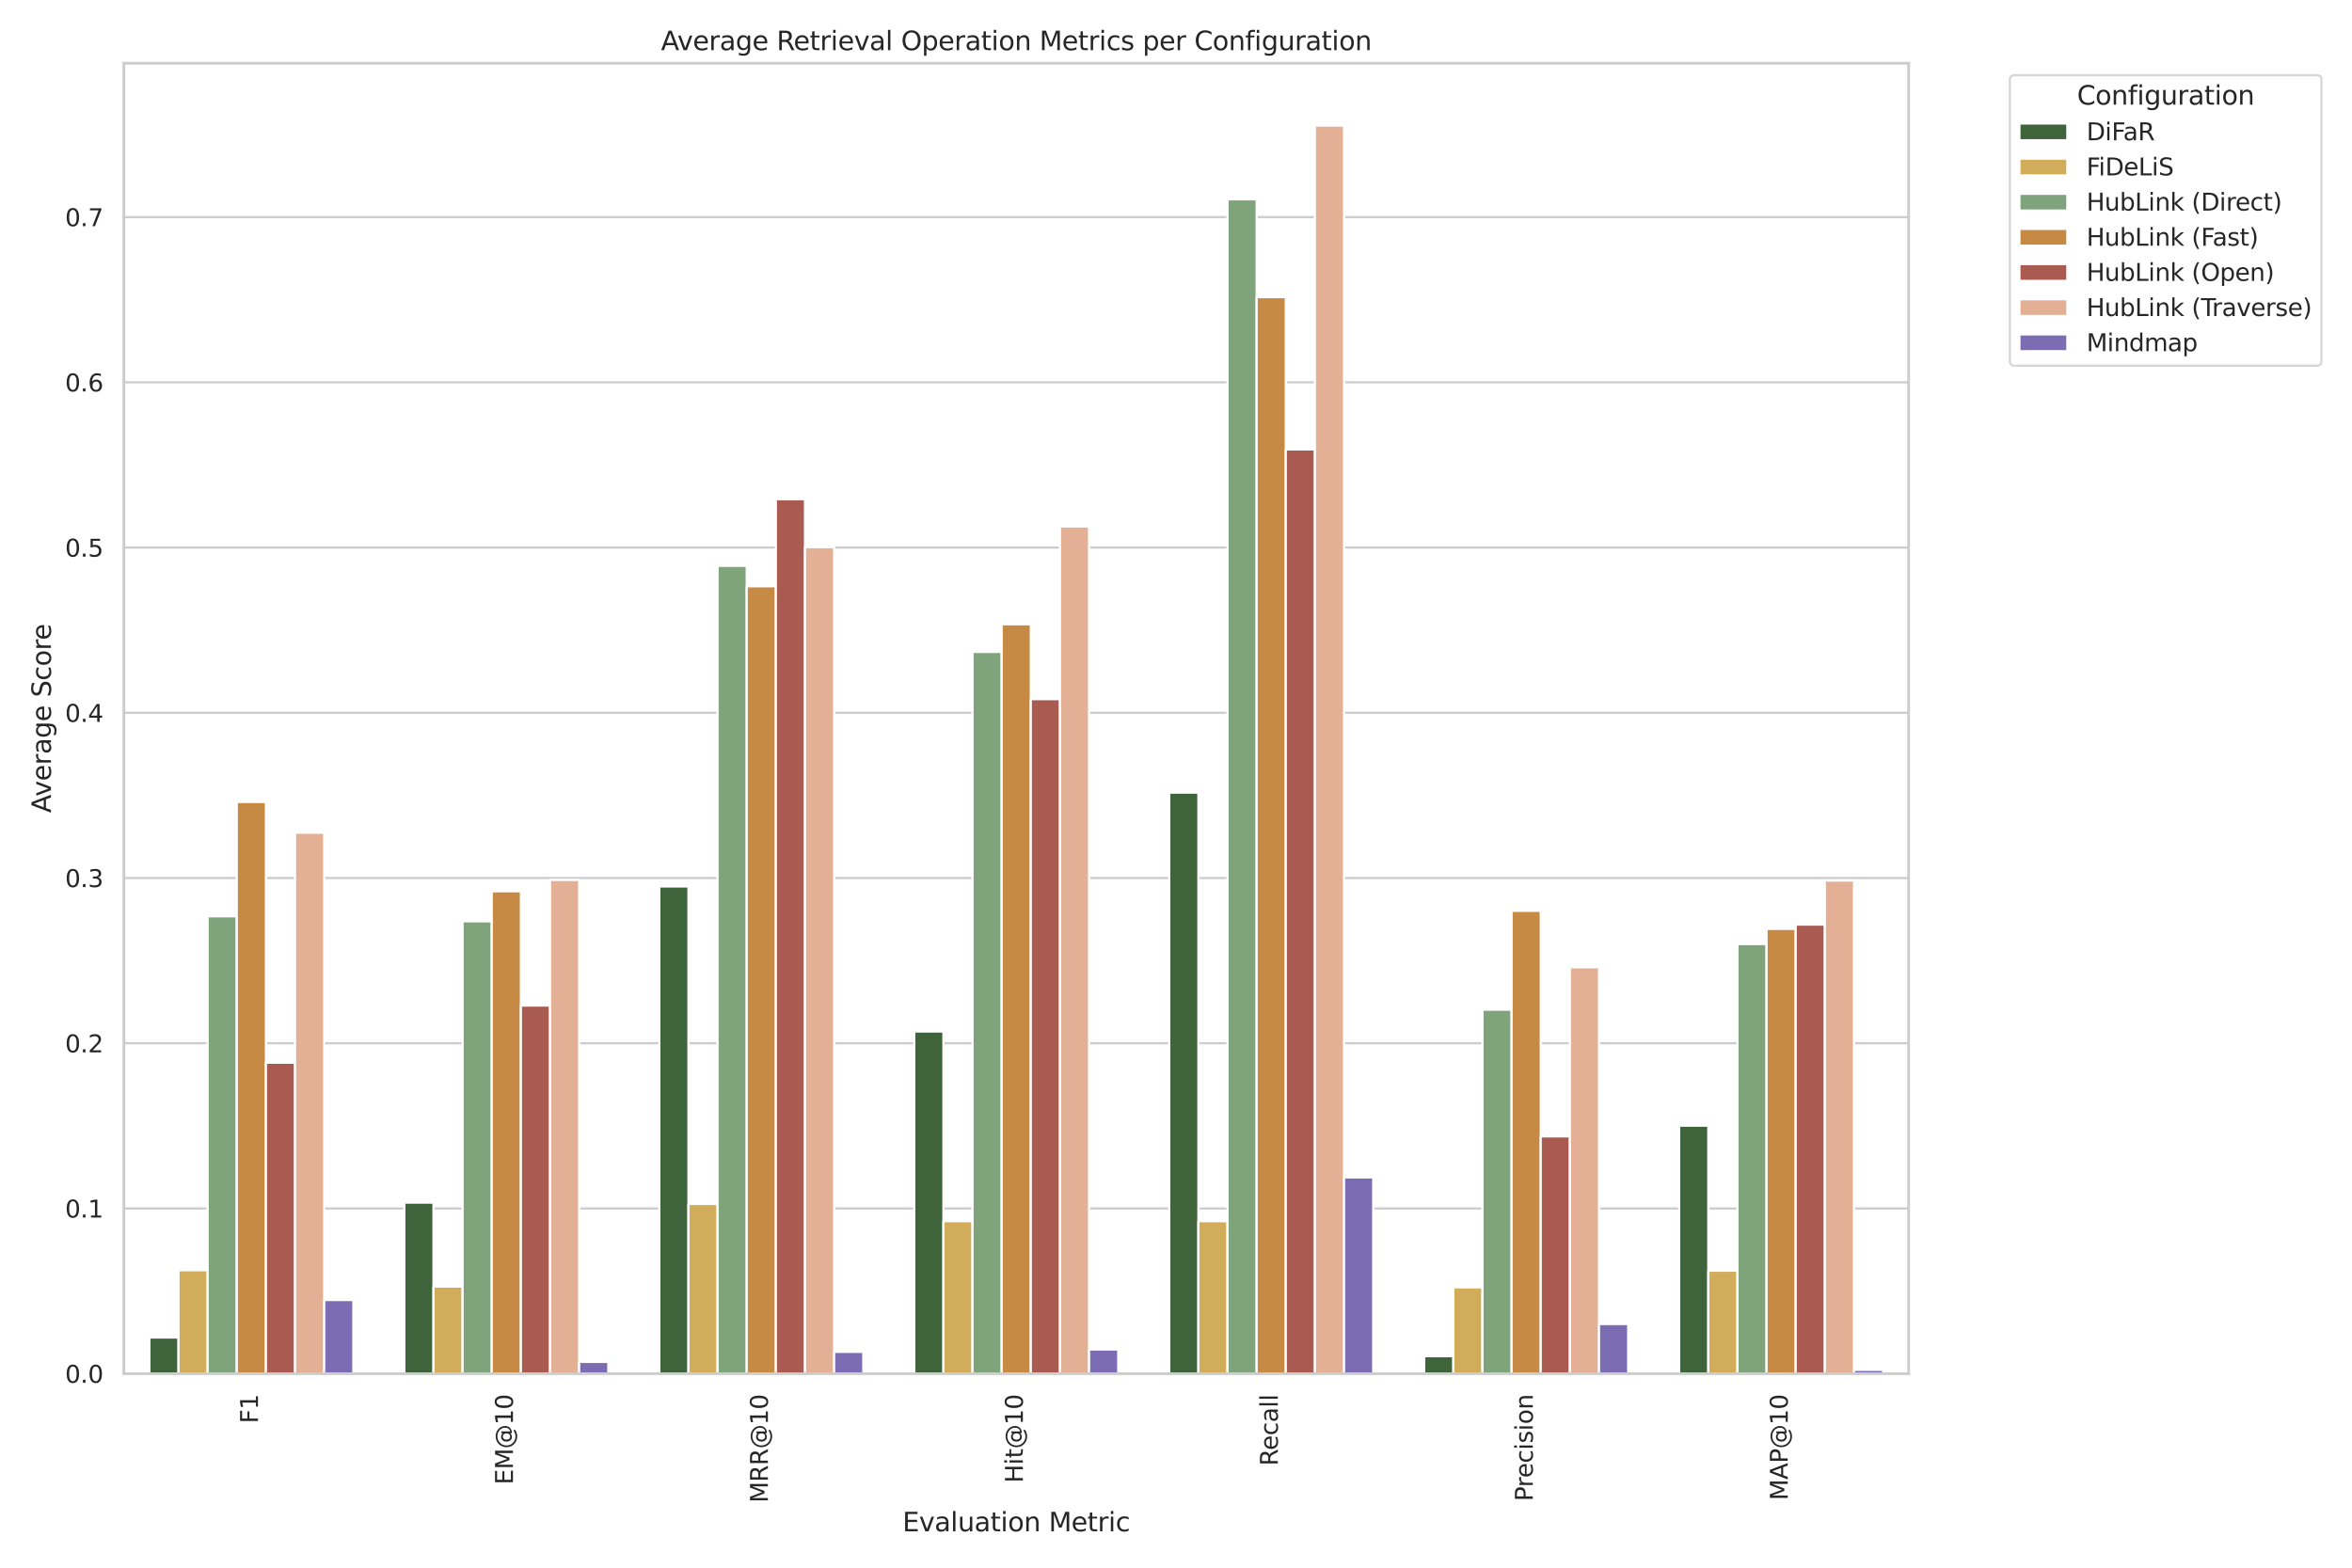 <?xml version="1.0" encoding="utf-8" standalone="no"?>
<!DOCTYPE svg PUBLIC "-//W3C//DTD SVG 1.1//EN"
  "http://www.w3.org/Graphics/SVG/1.1/DTD/svg11.dtd">
<svg xmlns:xlink="http://www.w3.org/1999/xlink" width="1080pt" height="720pt" viewBox="0 0 1080 720" xmlns="http://www.w3.org/2000/svg" version="1.1">
 <defs>
  <style type="text/css">*{stroke-linejoin: round; stroke-linecap: butt}</style>
 </defs>
 <g id="figure_1">
  <g id="patch_1">
   <path d="M 0 720 
L 1080 720 
L 1080 0 
L 0 0 
z
" style="fill: #ffffff"/>
  </g>
  <g id="axes_1">
   <g id="patch_2">
    <path d="M 56.88 630.9 
L 876.41 630.9 
L 876.41 29.04 
L 56.88 29.04 
z
" style="fill: #ffffff"/>
   </g>
   <g id="matplotlib.axis_1">
    <g id="xtick_1">
     <g id="text_1">
      <!-- F1 -->
      <g style="fill: #262626" transform="translate(118.453 653.725) rotate(-90) scale(0.11 -0.11)">
       <defs>
        <path id="DejaVuSans-46" d="M 628 4666 
L 3309 4666 
L 3309 4134 
L 1259 4134 
L 1259 2759 
L 3109 2759 
L 3109 2228 
L 1259 2228 
L 1259 0 
L 628 0 
L 628 4666 
z
" transform="scale(0.016)"/>
        <path id="DejaVuSans-31" d="M 794 531 
L 1825 531 
L 1825 4091 
L 703 3866 
L 703 4441 
L 1819 4666 
L 2450 4666 
L 2450 531 
L 3481 531 
L 3481 0 
L 794 0 
L 794 531 
z
" transform="scale(0.016)"/>
       </defs>
       <use xlink:href="#DejaVuSans-46"/>
       <use xlink:href="#DejaVuSans-31" x="57.52"/>
      </g>
     </g>
    </g>
    <g id="xtick_2">
     <g id="text_2">
      <!-- EM@10 -->
      <g style="fill: #262626" transform="translate(235.529 681.839) rotate(-90) scale(0.11 -0.11)">
       <defs>
        <path id="DejaVuSans-45" d="M 628 4666 
L 3578 4666 
L 3578 4134 
L 1259 4134 
L 1259 2753 
L 3481 2753 
L 3481 2222 
L 1259 2222 
L 1259 531 
L 3634 531 
L 3634 0 
L 628 0 
L 628 4666 
z
" transform="scale(0.016)"/>
        <path id="DejaVuSans-4d" d="M 628 4666 
L 1569 4666 
L 2759 1491 
L 3956 4666 
L 4897 4666 
L 4897 0 
L 4281 0 
L 4281 4097 
L 3078 897 
L 2444 897 
L 1241 4097 
L 1241 0 
L 628 0 
L 628 4666 
z
" transform="scale(0.016)"/>
        <path id="DejaVuSans-40" d="M 2381 1678 
Q 2381 1231 2603 976 
Q 2825 722 3213 722 
Q 3597 722 3817 978 
Q 4038 1234 4038 1678 
Q 4038 2116 3813 2373 
Q 3588 2631 3206 2631 
Q 2828 2631 2604 2375 
Q 2381 2119 2381 1678 
z
M 4084 744 
Q 3897 503 3655 389 
Q 3413 275 3091 275 
Q 2553 275 2217 664 
Q 1881 1053 1881 1678 
Q 1881 2303 2218 2693 
Q 2556 3084 3091 3084 
Q 3413 3084 3656 2967 
Q 3900 2850 4084 2613 
L 4084 3022 
L 4531 3022 
L 4531 722 
Q 4988 791 5245 1139 
Q 5503 1488 5503 2041 
Q 5503 2375 5404 2669 
Q 5306 2963 5106 3213 
Q 4781 3622 4314 3839 
Q 3847 4056 3297 4056 
Q 2913 4056 2559 3954 
Q 2206 3853 1906 3653 
Q 1416 3334 1139 2817 
Q 863 2300 863 1697 
Q 863 1200 1042 765 
Q 1222 331 1563 0 
Q 1891 -325 2322 -495 
Q 2753 -666 3244 -666 
Q 3647 -666 4036 -530 
Q 4425 -394 4750 -141 
L 5031 -488 
Q 4641 -791 4180 -952 
Q 3719 -1113 3244 -1113 
Q 2666 -1113 2153 -908 
Q 1641 -703 1241 -313 
Q 841 78 631 592 
Q 422 1106 422 1697 
Q 422 2266 634 2781 
Q 847 3297 1241 3688 
Q 1644 4084 2172 4295 
Q 2700 4506 3291 4506 
Q 3953 4506 4520 4234 
Q 5088 3963 5472 3463 
Q 5706 3156 5829 2797 
Q 5953 2438 5953 2053 
Q 5953 1231 5456 756 
Q 4959 281 4084 263 
L 4084 744 
z
" transform="scale(0.016)"/>
        <path id="DejaVuSans-30" d="M 2034 4250 
Q 1547 4250 1301 3770 
Q 1056 3291 1056 2328 
Q 1056 1369 1301 889 
Q 1547 409 2034 409 
Q 2525 409 2770 889 
Q 3016 1369 3016 2328 
Q 3016 3291 2770 3770 
Q 2525 4250 2034 4250 
z
M 2034 4750 
Q 2819 4750 3233 4129 
Q 3647 3509 3647 2328 
Q 3647 1150 3233 529 
Q 2819 -91 2034 -91 
Q 1250 -91 836 529 
Q 422 1150 422 2328 
Q 422 3509 836 4129 
Q 1250 4750 2034 4750 
z
" transform="scale(0.016)"/>
       </defs>
       <use xlink:href="#DejaVuSans-45"/>
       <use xlink:href="#DejaVuSans-4d" x="63.184"/>
       <use xlink:href="#DejaVuSans-40" x="149.463"/>
       <use xlink:href="#DejaVuSans-31" x="249.463"/>
       <use xlink:href="#DejaVuSans-30" x="313.086"/>
      </g>
     </g>
    </g>
    <g id="xtick_3">
     <g id="text_3">
      <!-- MRR@10 -->
      <g style="fill: #262626" transform="translate(352.605 690.175) rotate(-90) scale(0.11 -0.11)">
       <defs>
        <path id="DejaVuSans-52" d="M 2841 2188 
Q 3044 2119 3236 1894 
Q 3428 1669 3622 1275 
L 4263 0 
L 3584 0 
L 2988 1197 
Q 2756 1666 2539 1819 
Q 2322 1972 1947 1972 
L 1259 1972 
L 1259 0 
L 628 0 
L 628 4666 
L 2053 4666 
Q 2853 4666 3247 4331 
Q 3641 3997 3641 3322 
Q 3641 2881 3436 2590 
Q 3231 2300 2841 2188 
z
M 1259 4147 
L 1259 2491 
L 2053 2491 
Q 2509 2491 2742 2702 
Q 2975 2913 2975 3322 
Q 2975 3731 2742 3939 
Q 2509 4147 2053 4147 
L 1259 4147 
z
" transform="scale(0.016)"/>
       </defs>
       <use xlink:href="#DejaVuSans-4d"/>
       <use xlink:href="#DejaVuSans-52" x="86.279"/>
       <use xlink:href="#DejaVuSans-52" x="155.762"/>
       <use xlink:href="#DejaVuSans-40" x="225.244"/>
       <use xlink:href="#DejaVuSans-31" x="325.244"/>
       <use xlink:href="#DejaVuSans-30" x="388.867"/>
      </g>
     </g>
    </g>
    <g id="xtick_4">
     <g id="text_4">
      <!-- Hit@10 -->
      <g style="fill: #262626" transform="translate(469.68 681.038) rotate(-90) scale(0.11 -0.11)">
       <defs>
        <path id="DejaVuSans-48" d="M 628 4666 
L 1259 4666 
L 1259 2753 
L 3553 2753 
L 3553 4666 
L 4184 4666 
L 4184 0 
L 3553 0 
L 3553 2222 
L 1259 2222 
L 1259 0 
L 628 0 
L 628 4666 
z
" transform="scale(0.016)"/>
        <path id="DejaVuSans-69" d="M 603 3500 
L 1178 3500 
L 1178 0 
L 603 0 
L 603 3500 
z
M 603 4863 
L 1178 4863 
L 1178 4134 
L 603 4134 
L 603 4863 
z
" transform="scale(0.016)"/>
        <path id="DejaVuSans-74" d="M 1172 4494 
L 1172 3500 
L 2356 3500 
L 2356 3053 
L 1172 3053 
L 1172 1153 
Q 1172 725 1289 603 
Q 1406 481 1766 481 
L 2356 481 
L 2356 0 
L 1766 0 
Q 1100 0 847 248 
Q 594 497 594 1153 
L 594 3053 
L 172 3053 
L 172 3500 
L 594 3500 
L 594 4494 
L 1172 4494 
z
" transform="scale(0.016)"/>
       </defs>
       <use xlink:href="#DejaVuSans-48"/>
       <use xlink:href="#DejaVuSans-69" x="75.195"/>
       <use xlink:href="#DejaVuSans-74" x="102.979"/>
       <use xlink:href="#DejaVuSans-40" x="142.188"/>
       <use xlink:href="#DejaVuSans-31" x="242.188"/>
       <use xlink:href="#DejaVuSans-30" x="305.811"/>
      </g>
     </g>
    </g>
    <g id="xtick_5">
     <g id="text_5">
      <!-- Recall -->
      <g style="fill: #262626" transform="translate(586.756 673.218) rotate(-90) scale(0.11 -0.11)">
       <defs>
        <path id="DejaVuSans-65" d="M 3597 1894 
L 3597 1613 
L 953 1613 
Q 991 1019 1311 708 
Q 1631 397 2203 397 
Q 2534 397 2845 478 
Q 3156 559 3463 722 
L 3463 178 
Q 3153 47 2828 -22 
Q 2503 -91 2169 -91 
Q 1331 -91 842 396 
Q 353 884 353 1716 
Q 353 2575 817 3079 
Q 1281 3584 2069 3584 
Q 2775 3584 3186 3129 
Q 3597 2675 3597 1894 
z
M 3022 2063 
Q 3016 2534 2758 2815 
Q 2500 3097 2075 3097 
Q 1594 3097 1305 2825 
Q 1016 2553 972 2059 
L 3022 2063 
z
" transform="scale(0.016)"/>
        <path id="DejaVuSans-63" d="M 3122 3366 
L 3122 2828 
Q 2878 2963 2633 3030 
Q 2388 3097 2138 3097 
Q 1578 3097 1268 2742 
Q 959 2388 959 1747 
Q 959 1106 1268 751 
Q 1578 397 2138 397 
Q 2388 397 2633 464 
Q 2878 531 3122 666 
L 3122 134 
Q 2881 22 2623 -34 
Q 2366 -91 2075 -91 
Q 1284 -91 818 406 
Q 353 903 353 1747 
Q 353 2603 823 3093 
Q 1294 3584 2113 3584 
Q 2378 3584 2631 3529 
Q 2884 3475 3122 3366 
z
" transform="scale(0.016)"/>
        <path id="DejaVuSans-61" d="M 2194 1759 
Q 1497 1759 1228 1600 
Q 959 1441 959 1056 
Q 959 750 1161 570 
Q 1363 391 1709 391 
Q 2188 391 2477 730 
Q 2766 1069 2766 1631 
L 2766 1759 
L 2194 1759 
z
M 3341 1997 
L 3341 0 
L 2766 0 
L 2766 531 
Q 2569 213 2275 61 
Q 1981 -91 1556 -91 
Q 1019 -91 701 211 
Q 384 513 384 1019 
Q 384 1609 779 1909 
Q 1175 2209 1959 2209 
L 2766 2209 
L 2766 2266 
Q 2766 2663 2505 2880 
Q 2244 3097 1772 3097 
Q 1472 3097 1187 3025 
Q 903 2953 641 2809 
L 641 3341 
Q 956 3463 1253 3523 
Q 1550 3584 1831 3584 
Q 2591 3584 2966 3190 
Q 3341 2797 3341 1997 
z
" transform="scale(0.016)"/>
        <path id="DejaVuSans-6c" d="M 603 4863 
L 1178 4863 
L 1178 0 
L 603 0 
L 603 4863 
z
" transform="scale(0.016)"/>
       </defs>
       <use xlink:href="#DejaVuSans-52"/>
       <use xlink:href="#DejaVuSans-65" x="64.982"/>
       <use xlink:href="#DejaVuSans-63" x="126.506"/>
       <use xlink:href="#DejaVuSans-61" x="181.486"/>
       <use xlink:href="#DejaVuSans-6c" x="242.766"/>
       <use xlink:href="#DejaVuSans-6c" x="270.549"/>
      </g>
     </g>
    </g>
    <g id="xtick_6">
     <g id="text_6">
      <!-- Precision -->
      <g style="fill: #262626" transform="translate(703.832 689.475) rotate(-90) scale(0.11 -0.11)">
       <defs>
        <path id="DejaVuSans-50" d="M 1259 4147 
L 1259 2394 
L 2053 2394 
Q 2494 2394 2734 2622 
Q 2975 2850 2975 3272 
Q 2975 3691 2734 3919 
Q 2494 4147 2053 4147 
L 1259 4147 
z
M 628 4666 
L 2053 4666 
Q 2838 4666 3239 4311 
Q 3641 3956 3641 3272 
Q 3641 2581 3239 2228 
Q 2838 1875 2053 1875 
L 1259 1875 
L 1259 0 
L 628 0 
L 628 4666 
z
" transform="scale(0.016)"/>
        <path id="DejaVuSans-72" d="M 2631 2963 
Q 2534 3019 2420 3045 
Q 2306 3072 2169 3072 
Q 1681 3072 1420 2755 
Q 1159 2438 1159 1844 
L 1159 0 
L 581 0 
L 581 3500 
L 1159 3500 
L 1159 2956 
Q 1341 3275 1631 3429 
Q 1922 3584 2338 3584 
Q 2397 3584 2469 3576 
Q 2541 3569 2628 3553 
L 2631 2963 
z
" transform="scale(0.016)"/>
        <path id="DejaVuSans-73" d="M 2834 3397 
L 2834 2853 
Q 2591 2978 2328 3040 
Q 2066 3103 1784 3103 
Q 1356 3103 1142 2972 
Q 928 2841 928 2578 
Q 928 2378 1081 2264 
Q 1234 2150 1697 2047 
L 1894 2003 
Q 2506 1872 2764 1633 
Q 3022 1394 3022 966 
Q 3022 478 2636 193 
Q 2250 -91 1575 -91 
Q 1294 -91 989 -36 
Q 684 19 347 128 
L 347 722 
Q 666 556 975 473 
Q 1284 391 1588 391 
Q 1994 391 2212 530 
Q 2431 669 2431 922 
Q 2431 1156 2273 1281 
Q 2116 1406 1581 1522 
L 1381 1569 
Q 847 1681 609 1914 
Q 372 2147 372 2553 
Q 372 3047 722 3315 
Q 1072 3584 1716 3584 
Q 2034 3584 2315 3537 
Q 2597 3491 2834 3397 
z
" transform="scale(0.016)"/>
        <path id="DejaVuSans-6f" d="M 1959 3097 
Q 1497 3097 1228 2736 
Q 959 2375 959 1747 
Q 959 1119 1226 758 
Q 1494 397 1959 397 
Q 2419 397 2687 759 
Q 2956 1122 2956 1747 
Q 2956 2369 2687 2733 
Q 2419 3097 1959 3097 
z
M 1959 3584 
Q 2709 3584 3137 3096 
Q 3566 2609 3566 1747 
Q 3566 888 3137 398 
Q 2709 -91 1959 -91 
Q 1206 -91 779 398 
Q 353 888 353 1747 
Q 353 2609 779 3096 
Q 1206 3584 1959 3584 
z
" transform="scale(0.016)"/>
        <path id="DejaVuSans-6e" d="M 3513 2113 
L 3513 0 
L 2938 0 
L 2938 2094 
Q 2938 2591 2744 2837 
Q 2550 3084 2163 3084 
Q 1697 3084 1428 2787 
Q 1159 2491 1159 1978 
L 1159 0 
L 581 0 
L 581 3500 
L 1159 3500 
L 1159 2956 
Q 1366 3272 1645 3428 
Q 1925 3584 2291 3584 
Q 2894 3584 3203 3211 
Q 3513 2838 3513 2113 
z
" transform="scale(0.016)"/>
       </defs>
       <use xlink:href="#DejaVuSans-50"/>
       <use xlink:href="#DejaVuSans-72" x="58.553"/>
       <use xlink:href="#DejaVuSans-65" x="97.416"/>
       <use xlink:href="#DejaVuSans-63" x="158.939"/>
       <use xlink:href="#DejaVuSans-69" x="213.92"/>
       <use xlink:href="#DejaVuSans-73" x="241.703"/>
       <use xlink:href="#DejaVuSans-69" x="293.803"/>
       <use xlink:href="#DejaVuSans-6f" x="321.586"/>
       <use xlink:href="#DejaVuSans-6e" x="382.768"/>
      </g>
     </g>
    </g>
    <g id="xtick_7">
     <g id="text_7">
      <!-- MAP@10 -->
      <g style="fill: #262626" transform="translate(820.907 689.046) rotate(-90) scale(0.11 -0.11)">
       <defs>
        <path id="DejaVuSans-41" d="M 2188 4044 
L 1331 1722 
L 3047 1722 
L 2188 4044 
z
M 1831 4666 
L 2547 4666 
L 4325 0 
L 3669 0 
L 3244 1197 
L 1141 1197 
L 716 0 
L 50 0 
L 1831 4666 
z
" transform="scale(0.016)"/>
       </defs>
       <use xlink:href="#DejaVuSans-4d"/>
       <use xlink:href="#DejaVuSans-41" x="86.279"/>
       <use xlink:href="#DejaVuSans-50" x="154.688"/>
       <use xlink:href="#DejaVuSans-40" x="214.99"/>
       <use xlink:href="#DejaVuSans-31" x="314.99"/>
       <use xlink:href="#DejaVuSans-30" x="378.613"/>
      </g>
     </g>
    </g>
    <g id="text_8">
     <!-- Evaluation Metric -->
     <g style="fill: #262626" transform="translate(414.426 703.293) scale(0.12 -0.12)">
      <defs>
       <path id="DejaVuSans-76" d="M 191 3500 
L 800 3500 
L 1894 563 
L 2988 3500 
L 3597 3500 
L 2284 0 
L 1503 0 
L 191 3500 
z
" transform="scale(0.016)"/>
       <path id="DejaVuSans-75" d="M 544 1381 
L 544 3500 
L 1119 3500 
L 1119 1403 
Q 1119 906 1312 657 
Q 1506 409 1894 409 
Q 2359 409 2629 706 
Q 2900 1003 2900 1516 
L 2900 3500 
L 3475 3500 
L 3475 0 
L 2900 0 
L 2900 538 
Q 2691 219 2414 64 
Q 2138 -91 1772 -91 
Q 1169 -91 856 284 
Q 544 659 544 1381 
z
M 1991 3584 
L 1991 3584 
z
" transform="scale(0.016)"/>
       <path id="DejaVuSans-20" transform="scale(0.016)"/>
      </defs>
      <use xlink:href="#DejaVuSans-45"/>
      <use xlink:href="#DejaVuSans-76" x="63.184"/>
      <use xlink:href="#DejaVuSans-61" x="122.363"/>
      <use xlink:href="#DejaVuSans-6c" x="183.643"/>
      <use xlink:href="#DejaVuSans-75" x="211.426"/>
      <use xlink:href="#DejaVuSans-61" x="274.805"/>
      <use xlink:href="#DejaVuSans-74" x="336.084"/>
      <use xlink:href="#DejaVuSans-69" x="375.293"/>
      <use xlink:href="#DejaVuSans-6f" x="403.076"/>
      <use xlink:href="#DejaVuSans-6e" x="464.258"/>
      <use xlink:href="#DejaVuSans-20" x="527.637"/>
      <use xlink:href="#DejaVuSans-4d" x="559.424"/>
      <use xlink:href="#DejaVuSans-65" x="645.703"/>
      <use xlink:href="#DejaVuSans-74" x="707.227"/>
      <use xlink:href="#DejaVuSans-72" x="746.436"/>
      <use xlink:href="#DejaVuSans-69" x="787.549"/>
      <use xlink:href="#DejaVuSans-63" x="815.332"/>
     </g>
    </g>
   </g>
   <g id="matplotlib.axis_2">
    <g id="ytick_1">
     <g id="line2d_1">
      <path d="M 56.88 630.9 
L 876.41 630.9 
" clip-path="url(#pe600bac712)" style="fill: none; stroke: #cccccc; stroke-linecap: round"/>
     </g>
     <g id="text_9">
      <!-- 0.0 -->
      <g style="fill: #262626" transform="translate(29.887 635.079) scale(0.11 -0.11)">
       <defs>
        <path id="DejaVuSans-2e" d="M 684 794 
L 1344 794 
L 1344 0 
L 684 0 
L 684 794 
z
" transform="scale(0.016)"/>
       </defs>
       <use xlink:href="#DejaVuSans-30"/>
       <use xlink:href="#DejaVuSans-2e" x="63.623"/>
       <use xlink:href="#DejaVuSans-30" x="95.41"/>
      </g>
     </g>
    </g>
    <g id="ytick_2">
     <g id="line2d_2">
      <path d="M 56.88 555.015 
L 876.41 555.015 
" clip-path="url(#pe600bac712)" style="fill: none; stroke: #cccccc; stroke-linecap: round"/>
     </g>
     <g id="text_10">
      <!-- 0.1 -->
      <g style="fill: #262626" transform="translate(29.887 559.194) scale(0.11 -0.11)">
       <use xlink:href="#DejaVuSans-30"/>
       <use xlink:href="#DejaVuSans-2e" x="63.623"/>
       <use xlink:href="#DejaVuSans-31" x="95.41"/>
      </g>
     </g>
    </g>
    <g id="ytick_3">
     <g id="line2d_3">
      <path d="M 56.88 479.13 
L 876.41 479.13 
" clip-path="url(#pe600bac712)" style="fill: none; stroke: #cccccc; stroke-linecap: round"/>
     </g>
     <g id="text_11">
      <!-- 0.2 -->
      <g style="fill: #262626" transform="translate(29.887 483.309) scale(0.11 -0.11)">
       <defs>
        <path id="DejaVuSans-32" d="M 1228 531 
L 3431 531 
L 3431 0 
L 469 0 
L 469 531 
Q 828 903 1448 1529 
Q 2069 2156 2228 2338 
Q 2531 2678 2651 2914 
Q 2772 3150 2772 3378 
Q 2772 3750 2511 3984 
Q 2250 4219 1831 4219 
Q 1534 4219 1204 4116 
Q 875 4013 500 3803 
L 500 4441 
Q 881 4594 1212 4672 
Q 1544 4750 1819 4750 
Q 2544 4750 2975 4387 
Q 3406 4025 3406 3419 
Q 3406 3131 3298 2873 
Q 3191 2616 2906 2266 
Q 2828 2175 2409 1742 
Q 1991 1309 1228 531 
z
" transform="scale(0.016)"/>
       </defs>
       <use xlink:href="#DejaVuSans-30"/>
       <use xlink:href="#DejaVuSans-2e" x="63.623"/>
       <use xlink:href="#DejaVuSans-32" x="95.41"/>
      </g>
     </g>
    </g>
    <g id="ytick_4">
     <g id="line2d_4">
      <path d="M 56.88 403.245 
L 876.41 403.245 
" clip-path="url(#pe600bac712)" style="fill: none; stroke: #cccccc; stroke-linecap: round"/>
     </g>
     <g id="text_12">
      <!-- 0.3 -->
      <g style="fill: #262626" transform="translate(29.887 407.424) scale(0.11 -0.11)">
       <defs>
        <path id="DejaVuSans-33" d="M 2597 2516 
Q 3050 2419 3304 2112 
Q 3559 1806 3559 1356 
Q 3559 666 3084 287 
Q 2609 -91 1734 -91 
Q 1441 -91 1130 -33 
Q 819 25 488 141 
L 488 750 
Q 750 597 1062 519 
Q 1375 441 1716 441 
Q 2309 441 2620 675 
Q 2931 909 2931 1356 
Q 2931 1769 2642 2001 
Q 2353 2234 1838 2234 
L 1294 2234 
L 1294 2753 
L 1863 2753 
Q 2328 2753 2575 2939 
Q 2822 3125 2822 3475 
Q 2822 3834 2567 4026 
Q 2313 4219 1838 4219 
Q 1578 4219 1281 4162 
Q 984 4106 628 3988 
L 628 4550 
Q 988 4650 1302 4700 
Q 1616 4750 1894 4750 
Q 2613 4750 3031 4423 
Q 3450 4097 3450 3541 
Q 3450 3153 3228 2886 
Q 3006 2619 2597 2516 
z
" transform="scale(0.016)"/>
       </defs>
       <use xlink:href="#DejaVuSans-30"/>
       <use xlink:href="#DejaVuSans-2e" x="63.623"/>
       <use xlink:href="#DejaVuSans-33" x="95.41"/>
      </g>
     </g>
    </g>
    <g id="ytick_5">
     <g id="line2d_5">
      <path d="M 56.88 327.36 
L 876.41 327.36 
" clip-path="url(#pe600bac712)" style="fill: none; stroke: #cccccc; stroke-linecap: round"/>
     </g>
     <g id="text_13">
      <!-- 0.4 -->
      <g style="fill: #262626" transform="translate(29.887 331.539) scale(0.11 -0.11)">
       <defs>
        <path id="DejaVuSans-34" d="M 2419 4116 
L 825 1625 
L 2419 1625 
L 2419 4116 
z
M 2253 4666 
L 3047 4666 
L 3047 1625 
L 3713 1625 
L 3713 1100 
L 3047 1100 
L 3047 0 
L 2419 0 
L 2419 1100 
L 313 1100 
L 313 1709 
L 2253 4666 
z
" transform="scale(0.016)"/>
       </defs>
       <use xlink:href="#DejaVuSans-30"/>
       <use xlink:href="#DejaVuSans-2e" x="63.623"/>
       <use xlink:href="#DejaVuSans-34" x="95.41"/>
      </g>
     </g>
    </g>
    <g id="ytick_6">
     <g id="line2d_6">
      <path d="M 56.88 251.475 
L 876.41 251.475 
" clip-path="url(#pe600bac712)" style="fill: none; stroke: #cccccc; stroke-linecap: round"/>
     </g>
     <g id="text_14">
      <!-- 0.5 -->
      <g style="fill: #262626" transform="translate(29.887 255.654) scale(0.11 -0.11)">
       <defs>
        <path id="DejaVuSans-35" d="M 691 4666 
L 3169 4666 
L 3169 4134 
L 1269 4134 
L 1269 2991 
Q 1406 3038 1543 3061 
Q 1681 3084 1819 3084 
Q 2600 3084 3056 2656 
Q 3513 2228 3513 1497 
Q 3513 744 3044 326 
Q 2575 -91 1722 -91 
Q 1428 -91 1123 -41 
Q 819 9 494 109 
L 494 744 
Q 775 591 1075 516 
Q 1375 441 1709 441 
Q 2250 441 2565 725 
Q 2881 1009 2881 1497 
Q 2881 1984 2565 2268 
Q 2250 2553 1709 2553 
Q 1456 2553 1204 2497 
Q 953 2441 691 2322 
L 691 4666 
z
" transform="scale(0.016)"/>
       </defs>
       <use xlink:href="#DejaVuSans-30"/>
       <use xlink:href="#DejaVuSans-2e" x="63.623"/>
       <use xlink:href="#DejaVuSans-35" x="95.41"/>
      </g>
     </g>
    </g>
    <g id="ytick_7">
     <g id="line2d_7">
      <path d="M 56.88 175.59 
L 876.41 175.59 
" clip-path="url(#pe600bac712)" style="fill: none; stroke: #cccccc; stroke-linecap: round"/>
     </g>
     <g id="text_15">
      <!-- 0.6 -->
      <g style="fill: #262626" transform="translate(29.887 179.769) scale(0.11 -0.11)">
       <defs>
        <path id="DejaVuSans-36" d="M 2113 2584 
Q 1688 2584 1439 2293 
Q 1191 2003 1191 1497 
Q 1191 994 1439 701 
Q 1688 409 2113 409 
Q 2538 409 2786 701 
Q 3034 994 3034 1497 
Q 3034 2003 2786 2293 
Q 2538 2584 2113 2584 
z
M 3366 4563 
L 3366 3988 
Q 3128 4100 2886 4159 
Q 2644 4219 2406 4219 
Q 1781 4219 1451 3797 
Q 1122 3375 1075 2522 
Q 1259 2794 1537 2939 
Q 1816 3084 2150 3084 
Q 2853 3084 3261 2657 
Q 3669 2231 3669 1497 
Q 3669 778 3244 343 
Q 2819 -91 2113 -91 
Q 1303 -91 875 529 
Q 447 1150 447 2328 
Q 447 3434 972 4092 
Q 1497 4750 2381 4750 
Q 2619 4750 2861 4703 
Q 3103 4656 3366 4563 
z
" transform="scale(0.016)"/>
       </defs>
       <use xlink:href="#DejaVuSans-30"/>
       <use xlink:href="#DejaVuSans-2e" x="63.623"/>
       <use xlink:href="#DejaVuSans-36" x="95.41"/>
      </g>
     </g>
    </g>
    <g id="ytick_8">
     <g id="line2d_8">
      <path d="M 56.88 99.705 
L 876.41 99.705 
" clip-path="url(#pe600bac712)" style="fill: none; stroke: #cccccc; stroke-linecap: round"/>
     </g>
     <g id="text_16">
      <!-- 0.7 -->
      <g style="fill: #262626" transform="translate(29.887 103.884) scale(0.11 -0.11)">
       <defs>
        <path id="DejaVuSans-37" d="M 525 4666 
L 3525 4666 
L 3525 4397 
L 1831 0 
L 1172 0 
L 2766 4134 
L 525 4134 
L 525 4666 
z
" transform="scale(0.016)"/>
       </defs>
       <use xlink:href="#DejaVuSans-30"/>
       <use xlink:href="#DejaVuSans-2e" x="63.623"/>
       <use xlink:href="#DejaVuSans-37" x="95.41"/>
      </g>
     </g>
    </g>
    <g id="text_17">
     <!-- Average Score -->
     <g style="fill: #262626" transform="translate(23.391 373.319) rotate(-90) scale(0.12 -0.12)">
      <defs>
       <path id="DejaVuSans-67" d="M 2906 1791 
Q 2906 2416 2648 2759 
Q 2391 3103 1925 3103 
Q 1463 3103 1205 2759 
Q 947 2416 947 1791 
Q 947 1169 1205 825 
Q 1463 481 1925 481 
Q 2391 481 2648 825 
Q 2906 1169 2906 1791 
z
M 3481 434 
Q 3481 -459 3084 -895 
Q 2688 -1331 1869 -1331 
Q 1566 -1331 1297 -1286 
Q 1028 -1241 775 -1147 
L 775 -588 
Q 1028 -725 1275 -790 
Q 1522 -856 1778 -856 
Q 2344 -856 2625 -561 
Q 2906 -266 2906 331 
L 2906 616 
Q 2728 306 2450 153 
Q 2172 0 1784 0 
Q 1141 0 747 490 
Q 353 981 353 1791 
Q 353 2603 747 3093 
Q 1141 3584 1784 3584 
Q 2172 3584 2450 3431 
Q 2728 3278 2906 2969 
L 2906 3500 
L 3481 3500 
L 3481 434 
z
" transform="scale(0.016)"/>
       <path id="DejaVuSans-53" d="M 3425 4513 
L 3425 3897 
Q 3066 4069 2747 4153 
Q 2428 4238 2131 4238 
Q 1616 4238 1336 4038 
Q 1056 3838 1056 3469 
Q 1056 3159 1242 3001 
Q 1428 2844 1947 2747 
L 2328 2669 
Q 3034 2534 3370 2195 
Q 3706 1856 3706 1288 
Q 3706 609 3251 259 
Q 2797 -91 1919 -91 
Q 1588 -91 1214 -16 
Q 841 59 441 206 
L 441 856 
Q 825 641 1194 531 
Q 1563 422 1919 422 
Q 2459 422 2753 634 
Q 3047 847 3047 1241 
Q 3047 1584 2836 1778 
Q 2625 1972 2144 2069 
L 1759 2144 
Q 1053 2284 737 2584 
Q 422 2884 422 3419 
Q 422 4038 858 4394 
Q 1294 4750 2059 4750 
Q 2388 4750 2728 4690 
Q 3069 4631 3425 4513 
z
" transform="scale(0.016)"/>
      </defs>
      <use xlink:href="#DejaVuSans-41"/>
      <use xlink:href="#DejaVuSans-76" x="62.533"/>
      <use xlink:href="#DejaVuSans-65" x="121.713"/>
      <use xlink:href="#DejaVuSans-72" x="183.236"/>
      <use xlink:href="#DejaVuSans-61" x="224.35"/>
      <use xlink:href="#DejaVuSans-67" x="285.629"/>
      <use xlink:href="#DejaVuSans-65" x="349.105"/>
      <use xlink:href="#DejaVuSans-20" x="410.629"/>
      <use xlink:href="#DejaVuSans-53" x="442.416"/>
      <use xlink:href="#DejaVuSans-63" x="505.893"/>
      <use xlink:href="#DejaVuSans-6f" x="560.873"/>
      <use xlink:href="#DejaVuSans-72" x="622.055"/>
      <use xlink:href="#DejaVuSans-65" x="660.918"/>
     </g>
    </g>
   </g>
   <g id="patch_3">
    <path d="M 68.588 630.9 
L 81.968 630.9 
L 81.968 614.295 
L 68.588 614.295 
z
" clip-path="url(#pe600bac712)" style="fill: #3f643c; stroke: #ffffff; stroke-linejoin: miter"/>
   </g>
   <g id="patch_4">
    <path d="M 185.663 630.9 
L 199.043 630.9 
L 199.043 552.337 
L 185.663 552.337 
z
" clip-path="url(#pe600bac712)" style="fill: #3f643c; stroke: #ffffff; stroke-linejoin: miter"/>
   </g>
   <g id="patch_5">
    <path d="M 302.739 630.9 
L 316.119 630.9 
L 316.119 407.146 
L 302.739 407.146 
z
" clip-path="url(#pe600bac712)" style="fill: #3f643c; stroke: #ffffff; stroke-linejoin: miter"/>
   </g>
   <g id="patch_6">
    <path d="M 419.815 630.9 
L 433.195 630.9 
L 433.195 473.738 
L 419.815 473.738 
z
" clip-path="url(#pe600bac712)" style="fill: #3f643c; stroke: #ffffff; stroke-linejoin: miter"/>
   </g>
   <g id="patch_7">
    <path d="M 536.89 630.9 
L 550.271 630.9 
L 550.271 364.052 
L 536.89 364.052 
z
" clip-path="url(#pe600bac712)" style="fill: #3f643c; stroke: #ffffff; stroke-linejoin: miter"/>
   </g>
   <g id="patch_8">
    <path d="M 653.966 630.9 
L 667.346 630.9 
L 667.346 622.865 
L 653.966 622.865 
z
" clip-path="url(#pe600bac712)" style="fill: #3f643c; stroke: #ffffff; stroke-linejoin: miter"/>
   </g>
   <g id="patch_9">
    <path d="M 771.042 630.9 
L 784.422 630.9 
L 784.422 517.019 
L 771.042 517.019 
z
" clip-path="url(#pe600bac712)" style="fill: #3f643c; stroke: #ffffff; stroke-linejoin: miter"/>
   </g>
   <g id="patch_10">
    <path d="M 81.968 630.9 
L 95.348 630.9 
L 95.348 583.405 
L 81.968 583.405 
z
" clip-path="url(#pe600bac712)" style="fill: #d0ac5b; stroke: #ffffff; stroke-linejoin: miter"/>
   </g>
   <g id="patch_11">
    <path d="M 199.043 630.9 
L 212.423 630.9 
L 212.423 590.918 
L 199.043 590.918 
z
" clip-path="url(#pe600bac712)" style="fill: #d0ac5b; stroke: #ffffff; stroke-linejoin: miter"/>
   </g>
   <g id="patch_12">
    <path d="M 316.119 630.9 
L 329.499 630.9 
L 329.499 552.962 
L 316.119 552.962 
z
" clip-path="url(#pe600bac712)" style="fill: #d0ac5b; stroke: #ffffff; stroke-linejoin: miter"/>
   </g>
   <g id="patch_13">
    <path d="M 433.195 630.9 
L 446.575 630.9 
L 446.575 560.858 
L 433.195 560.858 
z
" clip-path="url(#pe600bac712)" style="fill: #d0ac5b; stroke: #ffffff; stroke-linejoin: miter"/>
   </g>
   <g id="patch_14">
    <path d="M 550.271 630.9 
L 563.651 630.9 
L 563.651 560.863 
L 550.271 560.863 
z
" clip-path="url(#pe600bac712)" style="fill: #d0ac5b; stroke: #ffffff; stroke-linejoin: miter"/>
   </g>
   <g id="patch_15">
    <path d="M 667.346 630.9 
L 680.726 630.9 
L 680.726 591.261 
L 667.346 591.261 
z
" clip-path="url(#pe600bac712)" style="fill: #d0ac5b; stroke: #ffffff; stroke-linejoin: miter"/>
   </g>
   <g id="patch_16">
    <path d="M 784.422 630.9 
L 797.802 630.9 
L 797.802 583.583 
L 784.422 583.583 
z
" clip-path="url(#pe600bac712)" style="fill: #d0ac5b; stroke: #ffffff; stroke-linejoin: miter"/>
   </g>
   <g id="patch_17">
    <path d="M 95.348 630.9 
L 108.728 630.9 
L 108.728 420.832 
L 95.348 420.832 
z
" clip-path="url(#pe600bac712)" style="fill: #7fa47b; stroke: #ffffff; stroke-linejoin: miter"/>
   </g>
   <g id="patch_18">
    <path d="M 212.423 630.9 
L 225.804 630.9 
L 225.804 423.14 
L 212.423 423.14 
z
" clip-path="url(#pe600bac712)" style="fill: #7fa47b; stroke: #ffffff; stroke-linejoin: miter"/>
   </g>
   <g id="patch_19">
    <path d="M 329.499 630.9 
L 342.879 630.9 
L 342.879 259.885 
L 329.499 259.885 
z
" clip-path="url(#pe600bac712)" style="fill: #7fa47b; stroke: #ffffff; stroke-linejoin: miter"/>
   </g>
   <g id="patch_20">
    <path d="M 446.575 630.9 
L 459.955 630.9 
L 459.955 299.43 
L 446.575 299.43 
z
" clip-path="url(#pe600bac712)" style="fill: #7fa47b; stroke: #ffffff; stroke-linejoin: miter"/>
   </g>
   <g id="patch_21">
    <path d="M 563.651 630.9 
L 577.031 630.9 
L 577.031 91.536 
L 563.651 91.536 
z
" clip-path="url(#pe600bac712)" style="fill: #7fa47b; stroke: #ffffff; stroke-linejoin: miter"/>
   </g>
   <g id="patch_22">
    <path d="M 680.726 630.9 
L 694.106 630.9 
L 694.106 463.73 
L 680.726 463.73 
z
" clip-path="url(#pe600bac712)" style="fill: #7fa47b; stroke: #ffffff; stroke-linejoin: miter"/>
   </g>
   <g id="patch_23">
    <path d="M 797.802 630.9 
L 811.182 630.9 
L 811.182 433.617 
L 797.802 433.617 
z
" clip-path="url(#pe600bac712)" style="fill: #7fa47b; stroke: #ffffff; stroke-linejoin: miter"/>
   </g>
   <g id="patch_24">
    <path d="M 108.728 630.9 
L 122.108 630.9 
L 122.108 368.338 
L 108.728 368.338 
z
" clip-path="url(#pe600bac712)" style="fill: #c68a45; stroke: #ffffff; stroke-linejoin: miter"/>
   </g>
   <g id="patch_25">
    <path d="M 225.804 630.9 
L 239.184 630.9 
L 239.184 409.342 
L 225.804 409.342 
z
" clip-path="url(#pe600bac712)" style="fill: #c68a45; stroke: #ffffff; stroke-linejoin: miter"/>
   </g>
   <g id="patch_26">
    <path d="M 342.879 630.9 
L 356.259 630.9 
L 356.259 269.276 
L 342.879 269.276 
z
" clip-path="url(#pe600bac712)" style="fill: #c68a45; stroke: #ffffff; stroke-linejoin: miter"/>
   </g>
   <g id="patch_27">
    <path d="M 459.955 630.9 
L 473.335 630.9 
L 473.335 286.726 
L 459.955 286.726 
z
" clip-path="url(#pe600bac712)" style="fill: #c68a45; stroke: #ffffff; stroke-linejoin: miter"/>
   </g>
   <g id="patch_28">
    <path d="M 577.031 630.9 
L 590.411 630.9 
L 590.411 136.487 
L 577.031 136.487 
z
" clip-path="url(#pe600bac712)" style="fill: #c68a45; stroke: #ffffff; stroke-linejoin: miter"/>
   </g>
   <g id="patch_29">
    <path d="M 694.106 630.9 
L 707.486 630.9 
L 707.486 418.333 
L 694.106 418.333 
z
" clip-path="url(#pe600bac712)" style="fill: #c68a45; stroke: #ffffff; stroke-linejoin: miter"/>
   </g>
   <g id="patch_30">
    <path d="M 811.182 630.9 
L 824.562 630.9 
L 824.562 426.622 
L 811.182 426.622 
z
" clip-path="url(#pe600bac712)" style="fill: #c68a45; stroke: #ffffff; stroke-linejoin: miter"/>
   </g>
   <g id="patch_31">
    <path d="M 122.108 630.9 
L 135.488 630.9 
L 135.488 488.102 
L 122.108 488.102 
z
" clip-path="url(#pe600bac712)" style="fill: #a95b51; stroke: #ffffff; stroke-linejoin: miter"/>
   </g>
   <g id="patch_32">
    <path d="M 239.184 630.9 
L 252.564 630.9 
L 252.564 461.827 
L 239.184 461.827 
z
" clip-path="url(#pe600bac712)" style="fill: #a95b51; stroke: #ffffff; stroke-linejoin: miter"/>
   </g>
   <g id="patch_33">
    <path d="M 356.259 630.9 
L 369.639 630.9 
L 369.639 229.308 
L 356.259 229.308 
z
" clip-path="url(#pe600bac712)" style="fill: #a95b51; stroke: #ffffff; stroke-linejoin: miter"/>
   </g>
   <g id="patch_34">
    <path d="M 473.335 630.9 
L 486.715 630.9 
L 486.715 321.121 
L 473.335 321.121 
z
" clip-path="url(#pe600bac712)" style="fill: #a95b51; stroke: #ffffff; stroke-linejoin: miter"/>
   </g>
   <g id="patch_35">
    <path d="M 590.411 630.9 
L 603.791 630.9 
L 603.791 206.435 
L 590.411 206.435 
z
" clip-path="url(#pe600bac712)" style="fill: #a95b51; stroke: #ffffff; stroke-linejoin: miter"/>
   </g>
   <g id="patch_36">
    <path d="M 707.486 630.9 
L 720.867 630.9 
L 720.867 521.893 
L 707.486 521.893 
z
" clip-path="url(#pe600bac712)" style="fill: #a95b51; stroke: #ffffff; stroke-linejoin: miter"/>
   </g>
   <g id="patch_37">
    <path d="M 824.562 630.9 
L 837.942 630.9 
L 837.942 424.636 
L 824.562 424.636 
z
" clip-path="url(#pe600bac712)" style="fill: #a95b51; stroke: #ffffff; stroke-linejoin: miter"/>
   </g>
   <g id="patch_38">
    <path d="M 135.488 630.9 
L 148.868 630.9 
L 148.868 382.443 
L 135.488 382.443 
z
" clip-path="url(#pe600bac712)" style="fill: #e4b095; stroke: #ffffff; stroke-linejoin: miter"/>
   </g>
   <g id="patch_39">
    <path d="M 252.564 630.9 
L 265.944 630.9 
L 265.944 404.155 
L 252.564 404.155 
z
" clip-path="url(#pe600bac712)" style="fill: #e4b095; stroke: #ffffff; stroke-linejoin: miter"/>
   </g>
   <g id="patch_40">
    <path d="M 369.639 630.9 
L 383.019 630.9 
L 383.019 251.305 
L 369.639 251.305 
z
" clip-path="url(#pe600bac712)" style="fill: #e4b095; stroke: #ffffff; stroke-linejoin: miter"/>
   </g>
   <g id="patch_41">
    <path d="M 486.715 630.9 
L 500.095 630.9 
L 500.095 241.788 
L 486.715 241.788 
z
" clip-path="url(#pe600bac712)" style="fill: #e4b095; stroke: #ffffff; stroke-linejoin: miter"/>
   </g>
   <g id="patch_42">
    <path d="M 603.791 630.9 
L 617.171 630.9 
L 617.171 57.7 
L 603.791 57.7 
z
" clip-path="url(#pe600bac712)" style="fill: #e4b095; stroke: #ffffff; stroke-linejoin: miter"/>
   </g>
   <g id="patch_43">
    <path d="M 720.867 630.9 
L 734.247 630.9 
L 734.247 444.267 
L 720.867 444.267 
z
" clip-path="url(#pe600bac712)" style="fill: #e4b095; stroke: #ffffff; stroke-linejoin: miter"/>
   </g>
   <g id="patch_44">
    <path d="M 837.942 630.9 
L 851.322 630.9 
L 851.322 404.401 
L 837.942 404.401 
z
" clip-path="url(#pe600bac712)" style="fill: #e4b095; stroke: #ffffff; stroke-linejoin: miter"/>
   </g>
   <g id="patch_45">
    <path d="M 148.868 630.9 
L 162.248 630.9 
L 162.248 597.064 
L 148.868 597.064 
z
" clip-path="url(#pe600bac712)" style="fill: #7c6cb3; stroke: #ffffff; stroke-linejoin: miter"/>
   </g>
   <g id="patch_46">
    <path d="M 265.944 630.9 
L 279.324 630.9 
L 279.324 625.494 
L 265.944 625.494 
z
" clip-path="url(#pe600bac712)" style="fill: #7c6cb3; stroke: #ffffff; stroke-linejoin: miter"/>
   </g>
   <g id="patch_47">
    <path d="M 383.019 630.9 
L 396.4 630.9 
L 396.4 620.883 
L 383.019 620.883 
z
" clip-path="url(#pe600bac712)" style="fill: #7c6cb3; stroke: #ffffff; stroke-linejoin: miter"/>
   </g>
   <g id="patch_48">
    <path d="M 500.095 630.9 
L 513.475 630.9 
L 513.475 619.803 
L 500.095 619.803 
z
" clip-path="url(#pe600bac712)" style="fill: #7c6cb3; stroke: #ffffff; stroke-linejoin: miter"/>
   </g>
   <g id="patch_49">
    <path d="M 617.171 630.9 
L 630.551 630.9 
L 630.551 540.775 
L 617.171 540.775 
z
" clip-path="url(#pe600bac712)" style="fill: #7c6cb3; stroke: #ffffff; stroke-linejoin: miter"/>
   </g>
   <g id="patch_50">
    <path d="M 734.247 630.9 
L 747.627 630.9 
L 747.627 608.09 
L 734.247 608.09 
z
" clip-path="url(#pe600bac712)" style="fill: #7c6cb3; stroke: #ffffff; stroke-linejoin: miter"/>
   </g>
   <g id="patch_51">
    <path d="M 851.322 630.9 
L 864.702 630.9 
L 864.702 629.164 
L 851.322 629.164 
z
" clip-path="url(#pe600bac712)" style="fill: #7c6cb3; stroke: #ffffff; stroke-linejoin: miter"/>
   </g>
   <g id="patch_52">
    <path d="M 115.418 630.9 
L 115.418 630.9 
L 115.418 630.9 
L 115.418 630.9 
z
" clip-path="url(#pe600bac712)" style="fill: #3f643c; stroke: #ffffff; stroke-linejoin: miter"/>
   </g>
   <g id="patch_53">
    <path d="M 115.418 630.9 
L 115.418 630.9 
L 115.418 630.9 
L 115.418 630.9 
z
" clip-path="url(#pe600bac712)" style="fill: #d0ac5b; stroke: #ffffff; stroke-linejoin: miter"/>
   </g>
   <g id="patch_54">
    <path d="M 115.418 630.9 
L 115.418 630.9 
L 115.418 630.9 
L 115.418 630.9 
z
" clip-path="url(#pe600bac712)" style="fill: #7fa47b; stroke: #ffffff; stroke-linejoin: miter"/>
   </g>
   <g id="patch_55">
    <path d="M 115.418 630.9 
L 115.418 630.9 
L 115.418 630.9 
L 115.418 630.9 
z
" clip-path="url(#pe600bac712)" style="fill: #c68a45; stroke: #ffffff; stroke-linejoin: miter"/>
   </g>
   <g id="patch_56">
    <path d="M 115.418 630.9 
L 115.418 630.9 
L 115.418 630.9 
L 115.418 630.9 
z
" clip-path="url(#pe600bac712)" style="fill: #a95b51; stroke: #ffffff; stroke-linejoin: miter"/>
   </g>
   <g id="patch_57">
    <path d="M 115.418 630.9 
L 115.418 630.9 
L 115.418 630.9 
L 115.418 630.9 
z
" clip-path="url(#pe600bac712)" style="fill: #e4b095; stroke: #ffffff; stroke-linejoin: miter"/>
   </g>
   <g id="patch_58">
    <path d="M 115.418 630.9 
L 115.418 630.9 
L 115.418 630.9 
L 115.418 630.9 
z
" clip-path="url(#pe600bac712)" style="fill: #7c6cb3; stroke: #ffffff; stroke-linejoin: miter"/>
   </g>
   <g id="line2d_9">
    <path clip-path="url(#pe600bac712)" style="fill: none; stroke: #424242; stroke-width: 2.25; stroke-linecap: round"/>
   </g>
   <g id="line2d_10">
    <path clip-path="url(#pe600bac712)" style="fill: none; stroke: #424242; stroke-width: 2.25; stroke-linecap: round"/>
   </g>
   <g id="line2d_11">
    <path clip-path="url(#pe600bac712)" style="fill: none; stroke: #424242; stroke-width: 2.25; stroke-linecap: round"/>
   </g>
   <g id="line2d_12">
    <path clip-path="url(#pe600bac712)" style="fill: none; stroke: #424242; stroke-width: 2.25; stroke-linecap: round"/>
   </g>
   <g id="line2d_13">
    <path clip-path="url(#pe600bac712)" style="fill: none; stroke: #424242; stroke-width: 2.25; stroke-linecap: round"/>
   </g>
   <g id="line2d_14">
    <path clip-path="url(#pe600bac712)" style="fill: none; stroke: #424242; stroke-width: 2.25; stroke-linecap: round"/>
   </g>
   <g id="line2d_15">
    <path clip-path="url(#pe600bac712)" style="fill: none; stroke: #424242; stroke-width: 2.25; stroke-linecap: round"/>
   </g>
   <g id="line2d_16">
    <path clip-path="url(#pe600bac712)" style="fill: none; stroke: #424242; stroke-width: 2.25; stroke-linecap: round"/>
   </g>
   <g id="line2d_17">
    <path clip-path="url(#pe600bac712)" style="fill: none; stroke: #424242; stroke-width: 2.25; stroke-linecap: round"/>
   </g>
   <g id="line2d_18">
    <path clip-path="url(#pe600bac712)" style="fill: none; stroke: #424242; stroke-width: 2.25; stroke-linecap: round"/>
   </g>
   <g id="line2d_19">
    <path clip-path="url(#pe600bac712)" style="fill: none; stroke: #424242; stroke-width: 2.25; stroke-linecap: round"/>
   </g>
   <g id="line2d_20">
    <path clip-path="url(#pe600bac712)" style="fill: none; stroke: #424242; stroke-width: 2.25; stroke-linecap: round"/>
   </g>
   <g id="line2d_21">
    <path clip-path="url(#pe600bac712)" style="fill: none; stroke: #424242; stroke-width: 2.25; stroke-linecap: round"/>
   </g>
   <g id="line2d_22">
    <path clip-path="url(#pe600bac712)" style="fill: none; stroke: #424242; stroke-width: 2.25; stroke-linecap: round"/>
   </g>
   <g id="line2d_23">
    <path clip-path="url(#pe600bac712)" style="fill: none; stroke: #424242; stroke-width: 2.25; stroke-linecap: round"/>
   </g>
   <g id="line2d_24">
    <path clip-path="url(#pe600bac712)" style="fill: none; stroke: #424242; stroke-width: 2.25; stroke-linecap: round"/>
   </g>
   <g id="line2d_25">
    <path clip-path="url(#pe600bac712)" style="fill: none; stroke: #424242; stroke-width: 2.25; stroke-linecap: round"/>
   </g>
   <g id="line2d_26">
    <path clip-path="url(#pe600bac712)" style="fill: none; stroke: #424242; stroke-width: 2.25; stroke-linecap: round"/>
   </g>
   <g id="line2d_27">
    <path clip-path="url(#pe600bac712)" style="fill: none; stroke: #424242; stroke-width: 2.25; stroke-linecap: round"/>
   </g>
   <g id="line2d_28">
    <path clip-path="url(#pe600bac712)" style="fill: none; stroke: #424242; stroke-width: 2.25; stroke-linecap: round"/>
   </g>
   <g id="line2d_29">
    <path clip-path="url(#pe600bac712)" style="fill: none; stroke: #424242; stroke-width: 2.25; stroke-linecap: round"/>
   </g>
   <g id="line2d_30">
    <path clip-path="url(#pe600bac712)" style="fill: none; stroke: #424242; stroke-width: 2.25; stroke-linecap: round"/>
   </g>
   <g id="line2d_31">
    <path clip-path="url(#pe600bac712)" style="fill: none; stroke: #424242; stroke-width: 2.25; stroke-linecap: round"/>
   </g>
   <g id="line2d_32">
    <path clip-path="url(#pe600bac712)" style="fill: none; stroke: #424242; stroke-width: 2.25; stroke-linecap: round"/>
   </g>
   <g id="line2d_33">
    <path clip-path="url(#pe600bac712)" style="fill: none; stroke: #424242; stroke-width: 2.25; stroke-linecap: round"/>
   </g>
   <g id="line2d_34">
    <path clip-path="url(#pe600bac712)" style="fill: none; stroke: #424242; stroke-width: 2.25; stroke-linecap: round"/>
   </g>
   <g id="line2d_35">
    <path clip-path="url(#pe600bac712)" style="fill: none; stroke: #424242; stroke-width: 2.25; stroke-linecap: round"/>
   </g>
   <g id="line2d_36">
    <path clip-path="url(#pe600bac712)" style="fill: none; stroke: #424242; stroke-width: 2.25; stroke-linecap: round"/>
   </g>
   <g id="line2d_37">
    <path clip-path="url(#pe600bac712)" style="fill: none; stroke: #424242; stroke-width: 2.25; stroke-linecap: round"/>
   </g>
   <g id="line2d_38">
    <path clip-path="url(#pe600bac712)" style="fill: none; stroke: #424242; stroke-width: 2.25; stroke-linecap: round"/>
   </g>
   <g id="line2d_39">
    <path clip-path="url(#pe600bac712)" style="fill: none; stroke: #424242; stroke-width: 2.25; stroke-linecap: round"/>
   </g>
   <g id="line2d_40">
    <path clip-path="url(#pe600bac712)" style="fill: none; stroke: #424242; stroke-width: 2.25; stroke-linecap: round"/>
   </g>
   <g id="line2d_41">
    <path clip-path="url(#pe600bac712)" style="fill: none; stroke: #424242; stroke-width: 2.25; stroke-linecap: round"/>
   </g>
   <g id="line2d_42">
    <path clip-path="url(#pe600bac712)" style="fill: none; stroke: #424242; stroke-width: 2.25; stroke-linecap: round"/>
   </g>
   <g id="line2d_43">
    <path clip-path="url(#pe600bac712)" style="fill: none; stroke: #424242; stroke-width: 2.25; stroke-linecap: round"/>
   </g>
   <g id="line2d_44">
    <path clip-path="url(#pe600bac712)" style="fill: none; stroke: #424242; stroke-width: 2.25; stroke-linecap: round"/>
   </g>
   <g id="line2d_45">
    <path clip-path="url(#pe600bac712)" style="fill: none; stroke: #424242; stroke-width: 2.25; stroke-linecap: round"/>
   </g>
   <g id="line2d_46">
    <path clip-path="url(#pe600bac712)" style="fill: none; stroke: #424242; stroke-width: 2.25; stroke-linecap: round"/>
   </g>
   <g id="line2d_47">
    <path clip-path="url(#pe600bac712)" style="fill: none; stroke: #424242; stroke-width: 2.25; stroke-linecap: round"/>
   </g>
   <g id="line2d_48">
    <path clip-path="url(#pe600bac712)" style="fill: none; stroke: #424242; stroke-width: 2.25; stroke-linecap: round"/>
   </g>
   <g id="line2d_49">
    <path clip-path="url(#pe600bac712)" style="fill: none; stroke: #424242; stroke-width: 2.25; stroke-linecap: round"/>
   </g>
   <g id="line2d_50">
    <path clip-path="url(#pe600bac712)" style="fill: none; stroke: #424242; stroke-width: 2.25; stroke-linecap: round"/>
   </g>
   <g id="line2d_51">
    <path clip-path="url(#pe600bac712)" style="fill: none; stroke: #424242; stroke-width: 2.25; stroke-linecap: round"/>
   </g>
   <g id="line2d_52">
    <path clip-path="url(#pe600bac712)" style="fill: none; stroke: #424242; stroke-width: 2.25; stroke-linecap: round"/>
   </g>
   <g id="line2d_53">
    <path clip-path="url(#pe600bac712)" style="fill: none; stroke: #424242; stroke-width: 2.25; stroke-linecap: round"/>
   </g>
   <g id="line2d_54">
    <path clip-path="url(#pe600bac712)" style="fill: none; stroke: #424242; stroke-width: 2.25; stroke-linecap: round"/>
   </g>
   <g id="line2d_55">
    <path clip-path="url(#pe600bac712)" style="fill: none; stroke: #424242; stroke-width: 2.25; stroke-linecap: round"/>
   </g>
   <g id="line2d_56">
    <path clip-path="url(#pe600bac712)" style="fill: none; stroke: #424242; stroke-width: 2.25; stroke-linecap: round"/>
   </g>
   <g id="line2d_57">
    <path clip-path="url(#pe600bac712)" style="fill: none; stroke: #424242; stroke-width: 2.25; stroke-linecap: round"/>
   </g>
   <g id="patch_59">
    <path d="M 56.88 630.9 
L 56.88 29.04 
" style="fill: none; stroke: #cccccc; stroke-width: 1.25; stroke-linejoin: miter; stroke-linecap: square"/>
   </g>
   <g id="patch_60">
    <path d="M 876.41 630.9 
L 876.41 29.04 
" style="fill: none; stroke: #cccccc; stroke-width: 1.25; stroke-linejoin: miter; stroke-linecap: square"/>
   </g>
   <g id="patch_61">
    <path d="M 56.88 630.9 
L 876.41 630.9 
" style="fill: none; stroke: #cccccc; stroke-width: 1.25; stroke-linejoin: miter; stroke-linecap: square"/>
   </g>
   <g id="patch_62">
    <path d="M 56.88 29.04 
L 876.41 29.04 
" style="fill: none; stroke: #cccccc; stroke-width: 1.25; stroke-linejoin: miter; stroke-linecap: square"/>
   </g>
   <g id="text_18">
    <!-- Average Retrieval Operation Metrics per Configuration -->
    <g style="fill: #262626" transform="translate(303.511 23.04) scale(0.12 -0.12)">
     <defs>
      <path id="DejaVuSans-4f" d="M 2522 4238 
Q 1834 4238 1429 3725 
Q 1025 3213 1025 2328 
Q 1025 1447 1429 934 
Q 1834 422 2522 422 
Q 3209 422 3611 934 
Q 4013 1447 4013 2328 
Q 4013 3213 3611 3725 
Q 3209 4238 2522 4238 
z
M 2522 4750 
Q 3503 4750 4090 4092 
Q 4678 3434 4678 2328 
Q 4678 1225 4090 567 
Q 3503 -91 2522 -91 
Q 1538 -91 948 565 
Q 359 1222 359 2328 
Q 359 3434 948 4092 
Q 1538 4750 2522 4750 
z
" transform="scale(0.016)"/>
      <path id="DejaVuSans-70" d="M 1159 525 
L 1159 -1331 
L 581 -1331 
L 581 3500 
L 1159 3500 
L 1159 2969 
Q 1341 3281 1617 3432 
Q 1894 3584 2278 3584 
Q 2916 3584 3314 3078 
Q 3713 2572 3713 1747 
Q 3713 922 3314 415 
Q 2916 -91 2278 -91 
Q 1894 -91 1617 61 
Q 1341 213 1159 525 
z
M 3116 1747 
Q 3116 2381 2855 2742 
Q 2594 3103 2138 3103 
Q 1681 3103 1420 2742 
Q 1159 2381 1159 1747 
Q 1159 1113 1420 752 
Q 1681 391 2138 391 
Q 2594 391 2855 752 
Q 3116 1113 3116 1747 
z
" transform="scale(0.016)"/>
      <path id="DejaVuSans-43" d="M 4122 4306 
L 4122 3641 
Q 3803 3938 3442 4084 
Q 3081 4231 2675 4231 
Q 1875 4231 1450 3742 
Q 1025 3253 1025 2328 
Q 1025 1406 1450 917 
Q 1875 428 2675 428 
Q 3081 428 3442 575 
Q 3803 722 4122 1019 
L 4122 359 
Q 3791 134 3420 21 
Q 3050 -91 2638 -91 
Q 1578 -91 968 557 
Q 359 1206 359 2328 
Q 359 3453 968 4101 
Q 1578 4750 2638 4750 
Q 3056 4750 3426 4639 
Q 3797 4528 4122 4306 
z
" transform="scale(0.016)"/>
      <path id="DejaVuSans-66" d="M 2375 4863 
L 2375 4384 
L 1825 4384 
Q 1516 4384 1395 4259 
Q 1275 4134 1275 3809 
L 1275 3500 
L 2222 3500 
L 2222 3053 
L 1275 3053 
L 1275 0 
L 697 0 
L 697 3053 
L 147 3053 
L 147 3500 
L 697 3500 
L 697 3744 
Q 697 4328 969 4595 
Q 1241 4863 1831 4863 
L 2375 4863 
z
" transform="scale(0.016)"/>
     </defs>
     <use xlink:href="#DejaVuSans-41"/>
     <use xlink:href="#DejaVuSans-76" x="62.533"/>
     <use xlink:href="#DejaVuSans-65" x="121.713"/>
     <use xlink:href="#DejaVuSans-72" x="183.236"/>
     <use xlink:href="#DejaVuSans-61" x="224.35"/>
     <use xlink:href="#DejaVuSans-67" x="285.629"/>
     <use xlink:href="#DejaVuSans-65" x="349.105"/>
     <use xlink:href="#DejaVuSans-20" x="410.629"/>
     <use xlink:href="#DejaVuSans-52" x="442.416"/>
     <use xlink:href="#DejaVuSans-65" x="507.398"/>
     <use xlink:href="#DejaVuSans-74" x="568.922"/>
     <use xlink:href="#DejaVuSans-72" x="608.131"/>
     <use xlink:href="#DejaVuSans-69" x="649.244"/>
     <use xlink:href="#DejaVuSans-65" x="677.027"/>
     <use xlink:href="#DejaVuSans-76" x="738.551"/>
     <use xlink:href="#DejaVuSans-61" x="797.73"/>
     <use xlink:href="#DejaVuSans-6c" x="859.01"/>
     <use xlink:href="#DejaVuSans-20" x="886.793"/>
     <use xlink:href="#DejaVuSans-4f" x="918.58"/>
     <use xlink:href="#DejaVuSans-70" x="997.291"/>
     <use xlink:href="#DejaVuSans-65" x="1060.768"/>
     <use xlink:href="#DejaVuSans-72" x="1122.291"/>
     <use xlink:href="#DejaVuSans-61" x="1163.404"/>
     <use xlink:href="#DejaVuSans-74" x="1224.684"/>
     <use xlink:href="#DejaVuSans-69" x="1263.893"/>
     <use xlink:href="#DejaVuSans-6f" x="1291.676"/>
     <use xlink:href="#DejaVuSans-6e" x="1352.857"/>
     <use xlink:href="#DejaVuSans-20" x="1416.236"/>
     <use xlink:href="#DejaVuSans-4d" x="1448.023"/>
     <use xlink:href="#DejaVuSans-65" x="1534.303"/>
     <use xlink:href="#DejaVuSans-74" x="1595.826"/>
     <use xlink:href="#DejaVuSans-72" x="1635.035"/>
     <use xlink:href="#DejaVuSans-69" x="1676.148"/>
     <use xlink:href="#DejaVuSans-63" x="1703.932"/>
     <use xlink:href="#DejaVuSans-73" x="1758.912"/>
     <use xlink:href="#DejaVuSans-20" x="1811.012"/>
     <use xlink:href="#DejaVuSans-70" x="1842.799"/>
     <use xlink:href="#DejaVuSans-65" x="1906.275"/>
     <use xlink:href="#DejaVuSans-72" x="1967.799"/>
     <use xlink:href="#DejaVuSans-20" x="2008.912"/>
     <use xlink:href="#DejaVuSans-43" x="2040.699"/>
     <use xlink:href="#DejaVuSans-6f" x="2110.523"/>
     <use xlink:href="#DejaVuSans-6e" x="2171.705"/>
     <use xlink:href="#DejaVuSans-66" x="2235.084"/>
     <use xlink:href="#DejaVuSans-69" x="2270.289"/>
     <use xlink:href="#DejaVuSans-67" x="2298.072"/>
     <use xlink:href="#DejaVuSans-75" x="2361.549"/>
     <use xlink:href="#DejaVuSans-72" x="2424.928"/>
     <use xlink:href="#DejaVuSans-61" x="2466.041"/>
     <use xlink:href="#DejaVuSans-74" x="2527.32"/>
     <use xlink:href="#DejaVuSans-69" x="2566.529"/>
     <use xlink:href="#DejaVuSans-6f" x="2594.312"/>
     <use xlink:href="#DejaVuSans-6e" x="2655.494"/>
    </g>
   </g>
   <g id="legend_1">
    <g id="patch_63">
     <path d="M 925.087 167.975 
L 1063.778 167.975 
Q 1065.978 167.975 1065.978 165.775 
L 1065.978 36.74 
Q 1065.978 34.54 1063.778 34.54 
L 925.087 34.54 
Q 922.886 34.54 922.886 36.74 
L 922.886 165.775 
Q 922.886 167.975 925.087 167.975 
z
" style="fill: #ffffff; opacity: 0.8; stroke: #cccccc; stroke-linejoin: miter"/>
    </g>
    <g id="text_19">
     <!-- Configuration -->
     <g style="fill: #262626" transform="translate(953.742 48.058) scale(0.12 -0.12)">
      <use xlink:href="#DejaVuSans-43"/>
      <use xlink:href="#DejaVuSans-6f" x="69.824"/>
      <use xlink:href="#DejaVuSans-6e" x="131.006"/>
      <use xlink:href="#DejaVuSans-66" x="194.385"/>
      <use xlink:href="#DejaVuSans-69" x="229.59"/>
      <use xlink:href="#DejaVuSans-67" x="257.373"/>
      <use xlink:href="#DejaVuSans-75" x="320.85"/>
      <use xlink:href="#DejaVuSans-72" x="384.229"/>
      <use xlink:href="#DejaVuSans-61" x="425.342"/>
      <use xlink:href="#DejaVuSans-74" x="486.621"/>
      <use xlink:href="#DejaVuSans-69" x="525.83"/>
      <use xlink:href="#DejaVuSans-6f" x="553.613"/>
      <use xlink:href="#DejaVuSans-6e" x="614.795"/>
     </g>
    </g>
    <g id="patch_64">
     <path d="M 927.287 64.412 
L 949.287 64.412 
L 949.287 56.712 
L 927.287 56.712 
z
" style="fill: #3f643c; stroke: #ffffff; stroke-linejoin: miter"/>
    </g>
    <g id="text_20">
     <!-- DiFaR -->
     <g style="fill: #262626" transform="translate(958.087 64.412) scale(0.11 -0.11)">
      <defs>
       <path id="DejaVuSans-44" d="M 1259 4147 
L 1259 519 
L 2022 519 
Q 2988 519 3436 956 
Q 3884 1394 3884 2338 
Q 3884 3275 3436 3711 
Q 2988 4147 2022 4147 
L 1259 4147 
z
M 628 4666 
L 1925 4666 
Q 3281 4666 3915 4102 
Q 4550 3538 4550 2338 
Q 4550 1131 3912 565 
Q 3275 0 1925 0 
L 628 0 
L 628 4666 
z
" transform="scale(0.016)"/>
      </defs>
      <use xlink:href="#DejaVuSans-44"/>
      <use xlink:href="#DejaVuSans-69" x="77.002"/>
      <use xlink:href="#DejaVuSans-46" x="104.785"/>
      <use xlink:href="#DejaVuSans-61" x="153.18"/>
      <use xlink:href="#DejaVuSans-52" x="214.459"/>
     </g>
    </g>
    <g id="patch_65">
     <path d="M 927.287 80.558 
L 949.287 80.558 
L 949.287 72.858 
L 927.287 72.858 
z
" style="fill: #d0ac5b; stroke: #ffffff; stroke-linejoin: miter"/>
    </g>
    <g id="text_21">
     <!-- FiDeLiS -->
     <g style="fill: #262626" transform="translate(958.087 80.558) scale(0.11 -0.11)">
      <defs>
       <path id="DejaVuSans-4c" d="M 628 4666 
L 1259 4666 
L 1259 531 
L 3531 531 
L 3531 0 
L 628 0 
L 628 4666 
z
" transform="scale(0.016)"/>
      </defs>
      <use xlink:href="#DejaVuSans-46"/>
      <use xlink:href="#DejaVuSans-69" x="50.27"/>
      <use xlink:href="#DejaVuSans-44" x="78.053"/>
      <use xlink:href="#DejaVuSans-65" x="155.055"/>
      <use xlink:href="#DejaVuSans-4c" x="216.578"/>
      <use xlink:href="#DejaVuSans-69" x="272.291"/>
      <use xlink:href="#DejaVuSans-53" x="300.074"/>
     </g>
    </g>
    <g id="patch_66">
     <path d="M 927.287 96.704 
L 949.287 96.704 
L 949.287 89.004 
L 927.287 89.004 
z
" style="fill: #7fa47b; stroke: #ffffff; stroke-linejoin: miter"/>
    </g>
    <g id="text_22">
     <!-- HubLink (Direct) -->
     <g style="fill: #262626" transform="translate(958.087 96.704) scale(0.11 -0.11)">
      <defs>
       <path id="DejaVuSans-62" d="M 3116 1747 
Q 3116 2381 2855 2742 
Q 2594 3103 2138 3103 
Q 1681 3103 1420 2742 
Q 1159 2381 1159 1747 
Q 1159 1113 1420 752 
Q 1681 391 2138 391 
Q 2594 391 2855 752 
Q 3116 1113 3116 1747 
z
M 1159 2969 
Q 1341 3281 1617 3432 
Q 1894 3584 2278 3584 
Q 2916 3584 3314 3078 
Q 3713 2572 3713 1747 
Q 3713 922 3314 415 
Q 2916 -91 2278 -91 
Q 1894 -91 1617 61 
Q 1341 213 1159 525 
L 1159 0 
L 581 0 
L 581 4863 
L 1159 4863 
L 1159 2969 
z
" transform="scale(0.016)"/>
       <path id="DejaVuSans-6b" d="M 581 4863 
L 1159 4863 
L 1159 1991 
L 2875 3500 
L 3609 3500 
L 1753 1863 
L 3688 0 
L 2938 0 
L 1159 1709 
L 1159 0 
L 581 0 
L 581 4863 
z
" transform="scale(0.016)"/>
       <path id="DejaVuSans-28" d="M 1984 4856 
Q 1566 4138 1362 3434 
Q 1159 2731 1159 2009 
Q 1159 1288 1364 580 
Q 1569 -128 1984 -844 
L 1484 -844 
Q 1016 -109 783 600 
Q 550 1309 550 2009 
Q 550 2706 781 3412 
Q 1013 4119 1484 4856 
L 1984 4856 
z
" transform="scale(0.016)"/>
       <path id="DejaVuSans-29" d="M 513 4856 
L 1013 4856 
Q 1481 4119 1714 3412 
Q 1947 2706 1947 2009 
Q 1947 1309 1714 600 
Q 1481 -109 1013 -844 
L 513 -844 
Q 928 -128 1133 580 
Q 1338 1288 1338 2009 
Q 1338 2731 1133 3434 
Q 928 4138 513 4856 
z
" transform="scale(0.016)"/>
      </defs>
      <use xlink:href="#DejaVuSans-48"/>
      <use xlink:href="#DejaVuSans-75" x="75.195"/>
      <use xlink:href="#DejaVuSans-62" x="138.574"/>
      <use xlink:href="#DejaVuSans-4c" x="202.051"/>
      <use xlink:href="#DejaVuSans-69" x="257.764"/>
      <use xlink:href="#DejaVuSans-6e" x="285.547"/>
      <use xlink:href="#DejaVuSans-6b" x="348.926"/>
      <use xlink:href="#DejaVuSans-20" x="406.836"/>
      <use xlink:href="#DejaVuSans-28" x="438.623"/>
      <use xlink:href="#DejaVuSans-44" x="477.637"/>
      <use xlink:href="#DejaVuSans-69" x="554.639"/>
      <use xlink:href="#DejaVuSans-72" x="582.422"/>
      <use xlink:href="#DejaVuSans-65" x="621.285"/>
      <use xlink:href="#DejaVuSans-63" x="682.809"/>
      <use xlink:href="#DejaVuSans-74" x="737.789"/>
      <use xlink:href="#DejaVuSans-29" x="776.998"/>
     </g>
    </g>
    <g id="patch_67">
     <path d="M 927.287 112.85 
L 949.287 112.85 
L 949.287 105.15 
L 927.287 105.15 
z
" style="fill: #c68a45; stroke: #ffffff; stroke-linejoin: miter"/>
    </g>
    <g id="text_23">
     <!-- HubLink (Fast) -->
     <g style="fill: #262626" transform="translate(958.087 112.85) scale(0.11 -0.11)">
      <use xlink:href="#DejaVuSans-48"/>
      <use xlink:href="#DejaVuSans-75" x="75.195"/>
      <use xlink:href="#DejaVuSans-62" x="138.574"/>
      <use xlink:href="#DejaVuSans-4c" x="202.051"/>
      <use xlink:href="#DejaVuSans-69" x="257.764"/>
      <use xlink:href="#DejaVuSans-6e" x="285.547"/>
      <use xlink:href="#DejaVuSans-6b" x="348.926"/>
      <use xlink:href="#DejaVuSans-20" x="406.836"/>
      <use xlink:href="#DejaVuSans-28" x="438.623"/>
      <use xlink:href="#DejaVuSans-46" x="477.637"/>
      <use xlink:href="#DejaVuSans-61" x="526.031"/>
      <use xlink:href="#DejaVuSans-73" x="587.311"/>
      <use xlink:href="#DejaVuSans-74" x="639.41"/>
      <use xlink:href="#DejaVuSans-29" x="678.619"/>
     </g>
    </g>
    <g id="patch_68">
     <path d="M 927.287 128.996 
L 949.287 128.996 
L 949.287 121.296 
L 927.287 121.296 
z
" style="fill: #a95b51; stroke: #ffffff; stroke-linejoin: miter"/>
    </g>
    <g id="text_24">
     <!-- HubLink (Open) -->
     <g style="fill: #262626" transform="translate(958.087 128.996) scale(0.11 -0.11)">
      <use xlink:href="#DejaVuSans-48"/>
      <use xlink:href="#DejaVuSans-75" x="75.195"/>
      <use xlink:href="#DejaVuSans-62" x="138.574"/>
      <use xlink:href="#DejaVuSans-4c" x="202.051"/>
      <use xlink:href="#DejaVuSans-69" x="257.764"/>
      <use xlink:href="#DejaVuSans-6e" x="285.547"/>
      <use xlink:href="#DejaVuSans-6b" x="348.926"/>
      <use xlink:href="#DejaVuSans-20" x="406.836"/>
      <use xlink:href="#DejaVuSans-28" x="438.623"/>
      <use xlink:href="#DejaVuSans-4f" x="477.637"/>
      <use xlink:href="#DejaVuSans-70" x="556.348"/>
      <use xlink:href="#DejaVuSans-65" x="619.824"/>
      <use xlink:href="#DejaVuSans-6e" x="681.348"/>
      <use xlink:href="#DejaVuSans-29" x="744.727"/>
     </g>
    </g>
    <g id="patch_69">
     <path d="M 927.287 145.142 
L 949.287 145.142 
L 949.287 137.442 
L 927.287 137.442 
z
" style="fill: #e4b095; stroke: #ffffff; stroke-linejoin: miter"/>
    </g>
    <g id="text_25">
     <!-- HubLink (Traverse) -->
     <g style="fill: #262626" transform="translate(958.087 145.142) scale(0.11 -0.11)">
      <defs>
       <path id="DejaVuSans-54" d="M -19 4666 
L 3928 4666 
L 3928 4134 
L 2272 4134 
L 2272 0 
L 1638 0 
L 1638 4134 
L -19 4134 
L -19 4666 
z
" transform="scale(0.016)"/>
      </defs>
      <use xlink:href="#DejaVuSans-48"/>
      <use xlink:href="#DejaVuSans-75" x="75.195"/>
      <use xlink:href="#DejaVuSans-62" x="138.574"/>
      <use xlink:href="#DejaVuSans-4c" x="202.051"/>
      <use xlink:href="#DejaVuSans-69" x="257.764"/>
      <use xlink:href="#DejaVuSans-6e" x="285.547"/>
      <use xlink:href="#DejaVuSans-6b" x="348.926"/>
      <use xlink:href="#DejaVuSans-20" x="406.836"/>
      <use xlink:href="#DejaVuSans-28" x="438.623"/>
      <use xlink:href="#DejaVuSans-54" x="477.637"/>
      <use xlink:href="#DejaVuSans-72" x="523.971"/>
      <use xlink:href="#DejaVuSans-61" x="565.084"/>
      <use xlink:href="#DejaVuSans-76" x="626.363"/>
      <use xlink:href="#DejaVuSans-65" x="685.543"/>
      <use xlink:href="#DejaVuSans-72" x="747.066"/>
      <use xlink:href="#DejaVuSans-73" x="788.18"/>
      <use xlink:href="#DejaVuSans-65" x="840.279"/>
      <use xlink:href="#DejaVuSans-29" x="901.803"/>
     </g>
    </g>
    <g id="patch_70">
     <path d="M 927.287 161.288 
L 949.287 161.288 
L 949.287 153.588 
L 927.287 153.588 
z
" style="fill: #7c6cb3; stroke: #ffffff; stroke-linejoin: miter"/>
    </g>
    <g id="text_26">
     <!-- Mindmap -->
     <g style="fill: #262626" transform="translate(958.087 161.288) scale(0.11 -0.11)">
      <defs>
       <path id="DejaVuSans-64" d="M 2906 2969 
L 2906 4863 
L 3481 4863 
L 3481 0 
L 2906 0 
L 2906 525 
Q 2725 213 2448 61 
Q 2172 -91 1784 -91 
Q 1150 -91 751 415 
Q 353 922 353 1747 
Q 353 2572 751 3078 
Q 1150 3584 1784 3584 
Q 2172 3584 2448 3432 
Q 2725 3281 2906 2969 
z
M 947 1747 
Q 947 1113 1208 752 
Q 1469 391 1925 391 
Q 2381 391 2643 752 
Q 2906 1113 2906 1747 
Q 2906 2381 2643 2742 
Q 2381 3103 1925 3103 
Q 1469 3103 1208 2742 
Q 947 2381 947 1747 
z
" transform="scale(0.016)"/>
       <path id="DejaVuSans-6d" d="M 3328 2828 
Q 3544 3216 3844 3400 
Q 4144 3584 4550 3584 
Q 5097 3584 5394 3201 
Q 5691 2819 5691 2113 
L 5691 0 
L 5113 0 
L 5113 2094 
Q 5113 2597 4934 2840 
Q 4756 3084 4391 3084 
Q 3944 3084 3684 2787 
Q 3425 2491 3425 1978 
L 3425 0 
L 2847 0 
L 2847 2094 
Q 2847 2600 2669 2842 
Q 2491 3084 2119 3084 
Q 1678 3084 1418 2786 
Q 1159 2488 1159 1978 
L 1159 0 
L 581 0 
L 581 3500 
L 1159 3500 
L 1159 2956 
Q 1356 3278 1631 3431 
Q 1906 3584 2284 3584 
Q 2666 3584 2933 3390 
Q 3200 3197 3328 2828 
z
" transform="scale(0.016)"/>
      </defs>
      <use xlink:href="#DejaVuSans-4d"/>
      <use xlink:href="#DejaVuSans-69" x="86.279"/>
      <use xlink:href="#DejaVuSans-6e" x="114.062"/>
      <use xlink:href="#DejaVuSans-64" x="177.441"/>
      <use xlink:href="#DejaVuSans-6d" x="240.918"/>
      <use xlink:href="#DejaVuSans-61" x="338.33"/>
      <use xlink:href="#DejaVuSans-70" x="399.609"/>
     </g>
    </g>
   </g>
  </g>
 </g>
 <defs>
  <clipPath id="pe600bac712">
   <rect x="56.88" y="29.04" width="819.53" height="601.86"/>
  </clipPath>
 </defs>
</svg>
